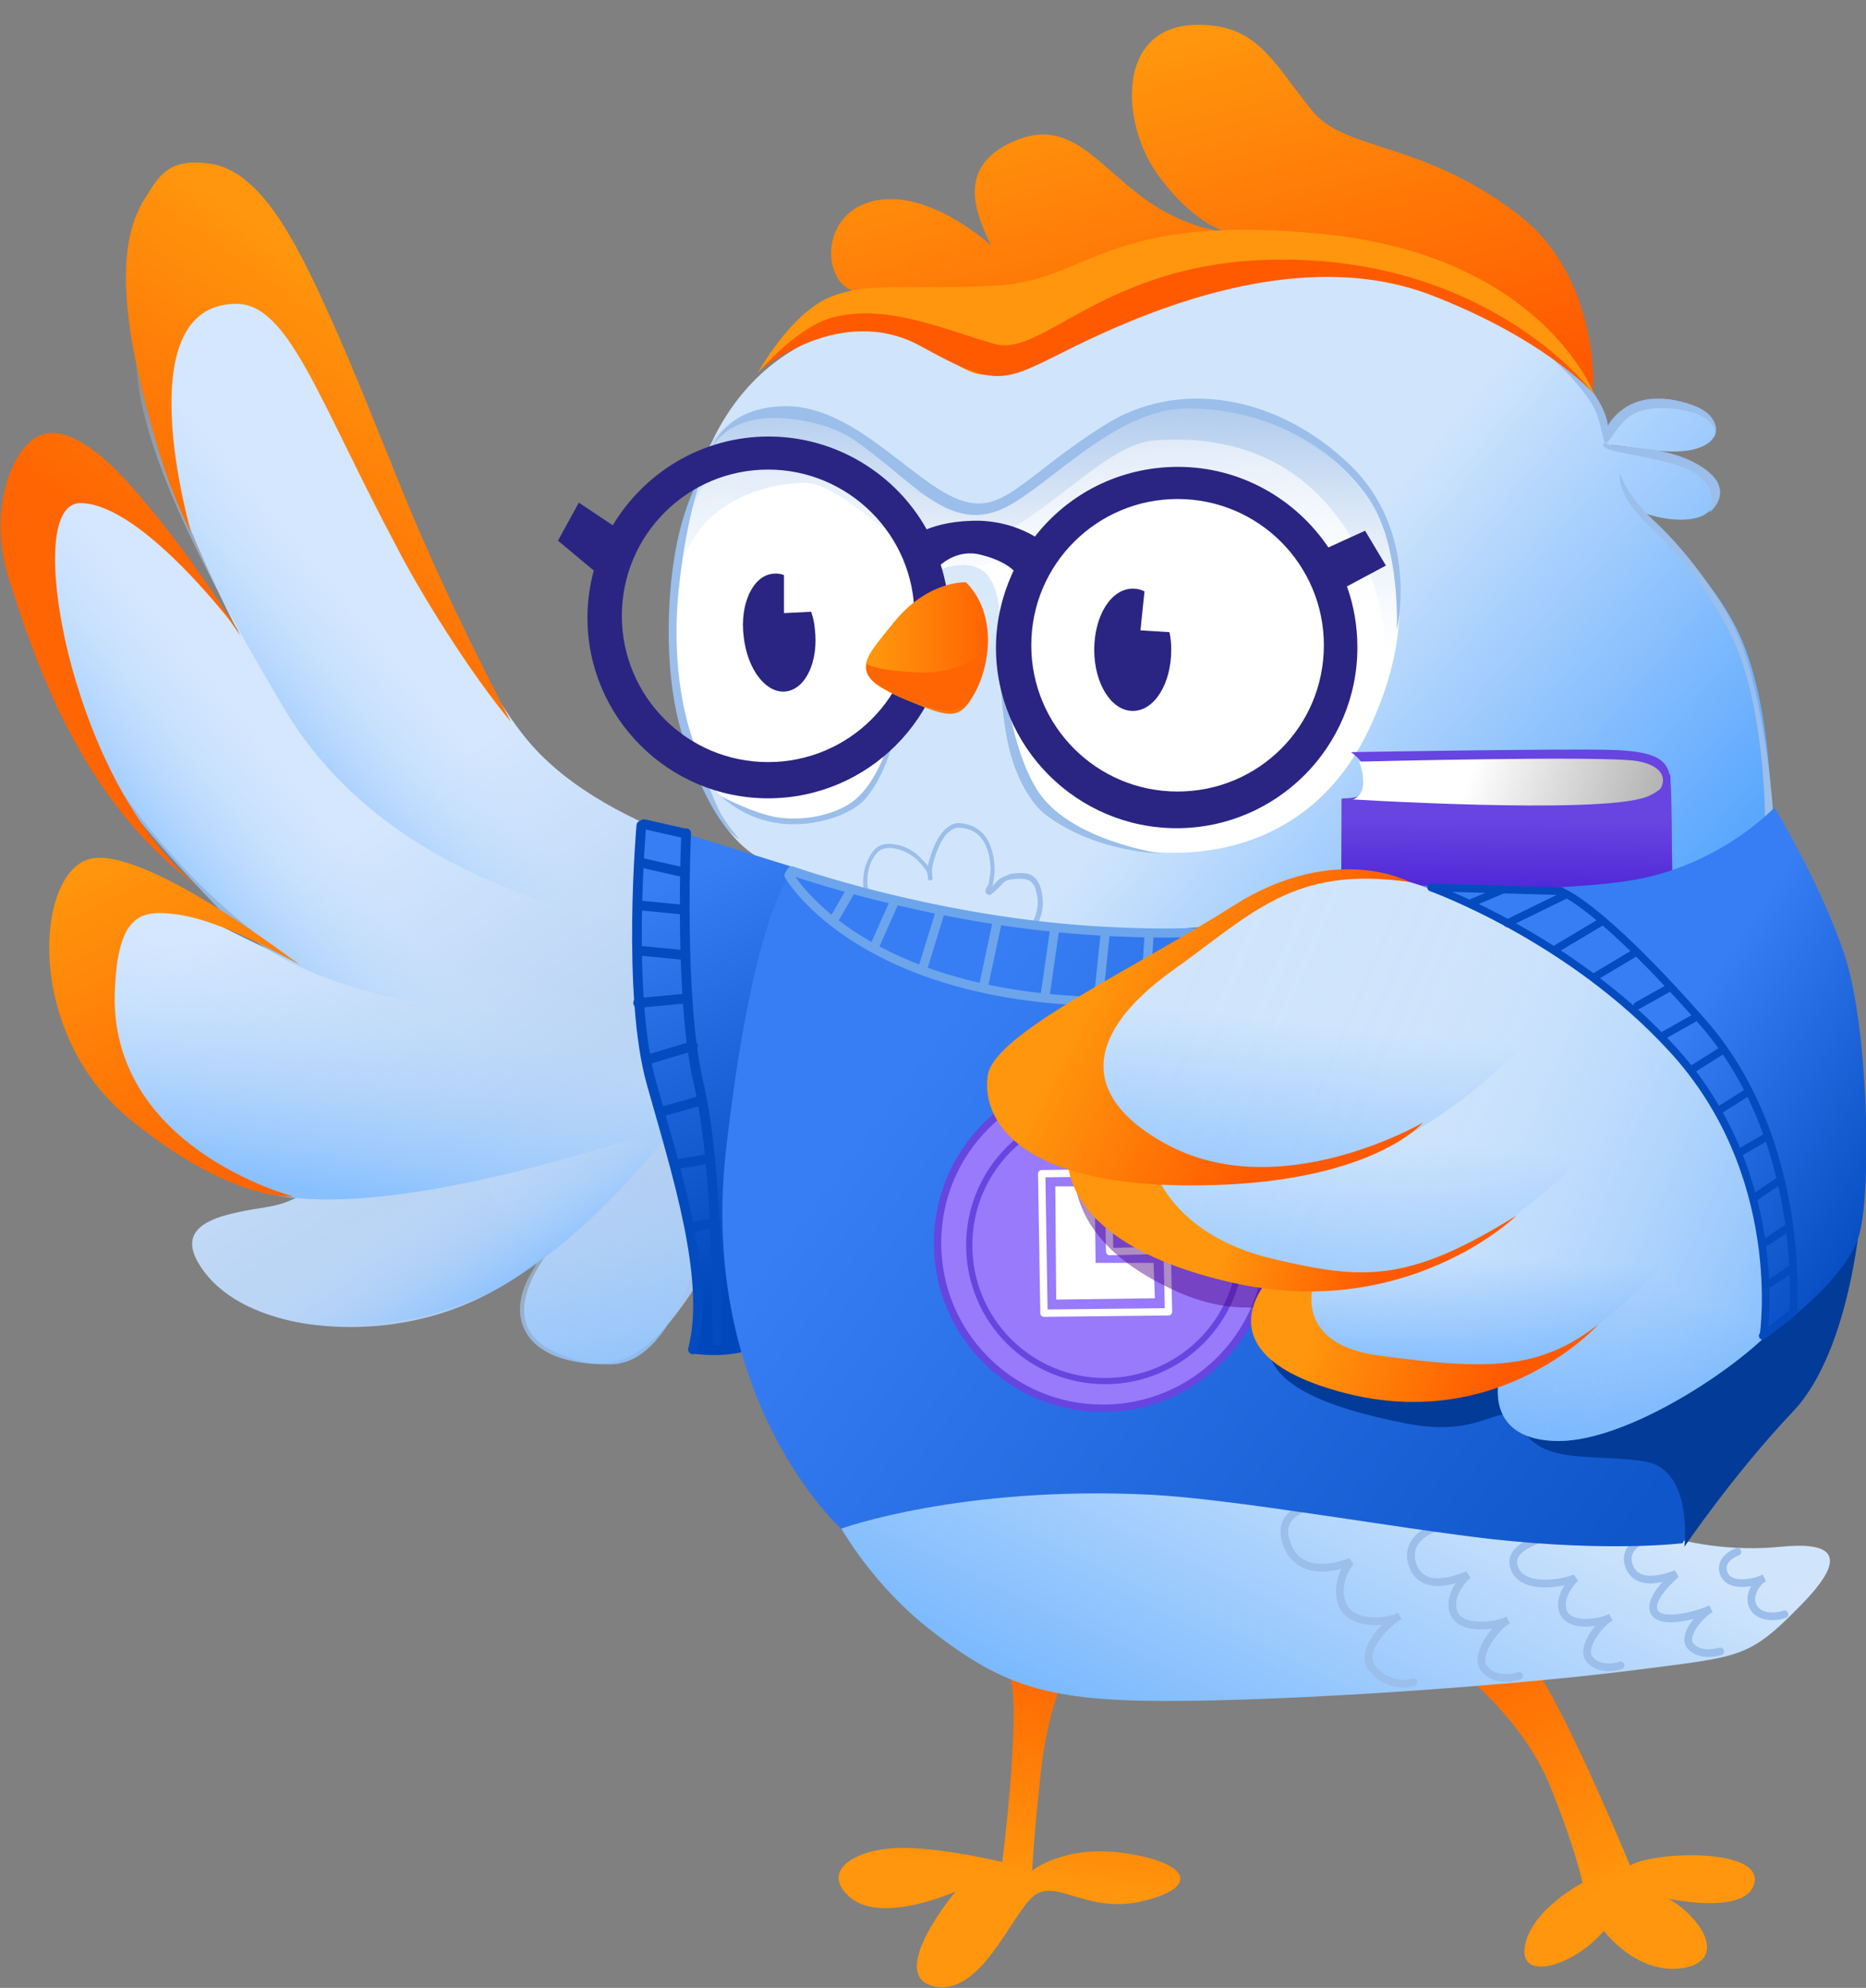<svg baseProfile="basic" xmlns="http://www.w3.org/2000/svg" xmlns:xlink="http://www.w3.org/1999/xlink" width="412" height="439" xml:space="preserve"><rect width="100%" height="100%" fill="#808080" stroke="none"/><defs><path id="a" d="M0-192h412v631H0z"/></defs><clipPath id="b"><use xlink:href="#a" style="overflow:visible"/></clipPath><g style="clip-path:url(#b)"><linearGradient id="c" gradientUnits="userSpaceOnUse" x1="277.26" y1="103.14" x2="380.155" y2="17.502" gradientTransform="matrix(1 0 0 -1 0 248)"><stop offset="0" style="stop-color:#d0e5fc"/><stop offset="1" style="stop-color:#3e98ff"/></linearGradient><path style="fill-rule:evenodd;clip-rule:evenodd;fill:url(#c)" d="M355 95c-2.1-8.4-9-19.7-41.9-31.6-47.7-17.4-79.5 12.5-98.4 8.3-19-4.1-48.8-.5-60.1 32.2-11.3 32.7-4.7 76.9 14 86.1 18.8 9.3 41.6 20.6 80.6 18.7 42.8-2 114.9.5 141.9-27.2 0 0 .4-26.8-7.8-42.9-5.4-10.5-13.9-18.7-20-25.2 5.6 1.9 12.1 2 14.3-.8 2.9-3.5 3.8-7.2-5.1-10.8-6.2-2.4-13.1-3.1-16.8-3.4v-.1c5.6.4 13.4 2.4 18.8.8 7.2-2.1 5.5-8.9-5.3-10.8-6.8-1.2-11.6 3.3-14.2 6.7z"/><path style="fill-rule:evenodd;clip-rule:evenodd;fill:#fff" d="M216.4 111.1c-15.3 2.4-19.1-9-28.7-16.2-9.7-7.3-27.6-5.9-31.3 5-.8 2.1-1.9 5.8-3.1 10.3-2.4 8.8-5 21.1-4.9 32.9 0 14.4 5 28.4 11.4 33.1 10.7 7.8 30.9 9.2 36.4-10 4.6-16.3-.4-40.9 16.1-41.4 18.5-.6-2.5 43.7 23 58 13.8 7.8 50.5 12.2 66.7-21.2 18.3-38-3-61.7-22.7-68.2-34-11.4-44 14.9-62.9 17.7z"/><linearGradient id="d" gradientUnits="userSpaceOnUse" x1="228.171" y1="102.082" x2="231.111" y2="160.724" gradientTransform="matrix(1 0 0 -1 0 248)"><stop offset="0" style="stop-color:#fff;stop-opacity:0"/><stop offset="1" style="stop-color:#99bce8"/></linearGradient><path style="fill-rule:evenodd;clip-rule:evenodd;fill:url(#d)" d="M216.7 110.9c-15.3 2.4-19.2-8.4-28.9-15.6-9.7-7.2-27.3-7-32.2 5.4-2.4 6.1-7 25.1-7 42.9 0 3 .1 5.9.4 8.6 1 10.4 5.9 20.3 10.9 23.9 10.7 7.7 30.9 9.1 36.4-10 4.6-16.2-.4-40.7 16.1-41.2 18.4-.6-2.5 43.4 23 57.6 13.8 7.7 50.4 12.1 66.6-21.1 18.3-37.8-3.5-62.2-23.2-68.8-33.9-11-43.1 15.3-62.1 18.3zm86.7 47.4s6.4-15.5-1.9-33.6C291.1 102 273 95.8 254.6 97.3c-12.4 1-29.1 24.1-43.5 23-13.6-1-26.5-23.6-36.5-22.8-10.5.7-19.8 4-23.3 20-2.1 9.5-3.4 21.1-2.6 30.9.5 7 .9 14.1 2.9 18.7 2.3 5.2 8.4 9.2 8.4 9.2"/><linearGradient id="e" gradientUnits="userSpaceOnUse" x1="228.928" y1="103.783" x2="223.969" y2="185.703" gradientTransform="matrix(1 0 0 -1 0 248)"><stop offset="0" style="stop-color:#fff;stop-opacity:0"/><stop offset="1" style="stop-color:#99bce8"/></linearGradient><path style="fill-rule:evenodd;clip-rule:evenodd;fill:url(#e)" d="M216.7 110.9c-15.3 2.4-19.2-8.4-28.9-15.6-9.7-7.2-27.3-7-32.2 5.4-2.4 6.1-7 25.1-7 42.9 0 3 .1 5.9.4 8.6 1 10.4 5.9 20.3 10.9 23.9 10.7 7.7 30.9 9.1 36.4-10 4.6-16.2-.4-40.7 16.1-41.2 18.4-.6-2.5 43.4 23 57.6 13.8 7.7 50.4 12.1 66.6-21.1 18.3-37.8-3.5-62.2-23.2-68.8-33.9-11-43.1 15.3-62.1 18.3zm86.7 47.4s2.4-8.7-5.9-26.7c-10.4-22.7-24.7-27.7-43.2-26.2-12.4 1-27.5 20.8-41.9 19.7-13.6-1-25.3-18.8-35.4-18.5-9.9.5-23.8 5-27.3 20.8-2.1 9.5-1.8 11-1 20.7.5 7 .9 14.1 2.9 18.7 2.3 5.2 8.4 9.2 8.4 9.2"/><path style="fill-rule:evenodd;clip-rule:evenodd;fill:#9bbeea" d="M308.4 139.1s5.3-21.5-10.5-36.6C282 87.3 260.2 83.4 243.7 94c-16.7 10.5-21.6 18.9-30.1 16.9-10.7-2.4-23.9-21.1-39.9-21.2-13.4 0-16.3 8.9-16.3 8.9s2.3-4.8 9.8-6c5.5-1 15.3.5 21 4.3 13.3 9 21.5 21.7 34.3 14.9 9.9-5.3 24.2-21.5 39.5-21.6 19.2-.1 33.6 9.9 40.5 20.3 6.8 10.4 5.9 28.6 5.9 28.6zm-109.7 14.2s-2 16.7-9.9 23.3c-3.6 3-10.5 4.9-17.2 3.9-5.3-.9-12.3-4.6-12.3-4.6s4.5 4.6 11.9 5.8c7.3 1.3 16.9-1.3 20.3-5.8 7.1-9.1 7.2-22.6 7.2-22.6zm22.2-11.3s-.8 17.2 3.3 27.8c1.4 3.8 4 8.2 6.9 10.3 10.9 8.2 25.4 8.4 25.4 8.4s-20.6-2.8-27.6-14.2c-7-11.4-8-32.3-8-32.3zm119.3-65.1s10.7 8.9 12.6 15.2c1.9 6.3.9 7.3 3.6 3.6 1.3-1.8 3-4.3 6.4-5.1 3.6-1 9-.3 11.8.8 5.1 1.8 3.9 5.3 3.9 5.3s3.3-6.8-10.4-8.5C358.6 86.9 355 94 355 94s-.1-4.4-6-10.7c-6-6.2-8.8-6.4-8.8-6.4zm14.1 20.9s.9.6 3 .8c4.1.3 11.8.5 17.8 4.1 9 5.4 2.3 10.5 2.3 10.5s3.1-6.1-5-9.7c-4.6-2-12.9-3.1-16.3-4-3.3-.9-1.8-1.7-1.8-1.7zm3.4 6.8s1.5 4.9 7.5 10.4c8.5 7.9 16.4 19.4 19.6 28.1 5.5 15.6 6.7 36.5 6.7 36.5l-1.8.9s0-25.7-7.8-40.9c-3.3-6.4-8.7-15.1-17.8-23.5-7.5-7-6.4-11.5-6.4-11.5zm-202.5-.4s-4 6.1-6 17.1c-2.1 11.3-2.5 28.4 1.4 40.8 6.5 20.7 12.6 23.2 12.6 23.2s-3.4-4-4.5-6.5c-2.3-4.8-4.4-11-6.2-16.8-3.9-12.5-3.4-25.6-2.5-33.1 1.6-15 5.2-24.7 5.2-24.7z"/><path style="fill-rule:evenodd;clip-rule:evenodd;fill:#2a2582" d="M252.7 130.6c-.8-.4-1.6-.6-2.6-.6-4.8 0-8.5 6-8.5 13.5s3.8 13.5 8.5 13.5c4.8 0 8.5-6 8.5-13.5 0-1.4-.1-2.6-.4-3.9l-6.4-.4.9-8.6zM173.1 127c-.7-.3-1.6-.4-2.5-.3-4.4.5-7.3 6.7-6.4 13.9.8 7.2 4.9 12.6 9.3 12.1s7.3-6.7 6.4-13.9c-.1-1.3-.4-2.5-.8-3.7l-6 .3V127z"/><linearGradient id="f" gradientUnits="userSpaceOnUse" x1="327.041" y1="-110.693" x2="357.766" y2="-167.347" gradientTransform="matrix(1 0 0 -1 0 248)"><stop offset="0" style="stop-color:#ff6502"/><stop offset="1" style="stop-color:#ff960d"/></linearGradient><path style="fill-rule:evenodd;clip-rule:evenodd;fill:url(#f)" d="M322 368.7s14.2 10.8 20.2 25.6c6 14.9 7.2 21.5 7.2 21.5s-11.2 5.8-12.7 13.9c-1.5 8.2 11 4.4 17.4-3.3 0 0 7.4 9.9 17.6 8.2 10.2-1.8 3.4-11.7-3.4-15.3 0 0 18 3.9 19.1-3.8 1.1-7.5-22.7-6.6-27.5-3.5 0 0-13.8-33.6-21.2-43.9-7.5-10.3-16.7.6-16.7.6z"/><linearGradient id="g" gradientUnits="userSpaceOnUse" x1="222.971" y1="-166.709" x2="230.955" y2="-117.143" gradientTransform="matrix(1 0 0 -1 0 248)"><stop offset="0" style="stop-color:#ff960d"/><stop offset="1" style="stop-color:#ff6502"/></linearGradient><path style="fill-rule:evenodd;clip-rule:evenodd;fill:url(#g)" d="M235.3 369.7s-3.9 7.2-5.5 21.7c-1.6 14.6-1.9 21.7-1.9 21.7s7.2-5.9 20.8-3.8c13.7 2.1 16.4 7.4 3.8 10.5-12.7 3.1-19.5-5.4-24.5-.9s-11.7 22.3-22 19.7c-10.3-2.6 5-20.9 5-20.9s-16.1 7.3-23.2 1.4c-7-5.9 1.1-10.7 10.3-11 9.2-.3 23.2 3.1 23.2 3.1s4-31.7 1.9-40.4-4-14.1-4-14.1l16.1 13z"/><linearGradient id="h" gradientUnits="userSpaceOnUse" x1="304.908" y1="-62.953" x2="238.977" y2="-200.486" gradientTransform="matrix(1 0 0 -1 0 248)"><stop offset="0" style="stop-color:#d0e5fc"/><stop offset="1" style="stop-color:#3e9aff"/></linearGradient><path style="fill-rule:evenodd;clip-rule:evenodd;fill:url(#h)" d="M366.8 338.7c4.5 1.9 15.4 4 26.2 2.9 10.8-1.1 16.1 1.3 4.5 13-11.5 11.8-13.3 11.2-36.4 14.2-23.2 3-67.7 6.4-98 6.8-30.5.4-40.7-2.3-58-15.9-17.3-13.7-24.2-31.5-24.2-31.5s149.4 1.9 167.1 5.9c17.5 4 14.3 2.7 18.8 4.6z"/><path style="fill:none;stroke:#9bbeea;stroke-width:1.7;stroke-linecap:round" d="M394 356.5c-2.4.8-5.4.6-6.7-1.3-1.8-2.5.7-6.1 2.2-6.7-1.5.9-7.9 2.5-9-1.3-.9-3.1 3.1-4.5 3.1-4.5M379.8 364.7c-2.4.7-5.4.5-6.7-1.4-1.7-2.5 3.1-7.4 4.6-8-1.5.9-11.5 4.1-12.6.3-.9-3.1 5-8 5-8-3.6 1.3-8.6 2.5-10.3-1.5-1.7-4 2.3-6.1 4.6-6.7M357.8 367.8c-2.5.8-5.6.5-7-1.6-1.8-2.8 3.2-8.4 4.8-9-1.6 1-9.5 2.7-10.6-1.7-.9-3.5 2.8-7 2.8-7-3.8 1.5-11.6 2.4-13.4-2.1-1.8-4.5 5.1-6.4 7.5-7.1M335.4 370.1c-2.8.9-6.3.6-7.9-1.9-2-3.3 3.6-9.7 5.4-10.4-1.8 1.1-10.9 2.8-12.1-2.2-1-4.1 3.3-7.8 3.3-7.8-4.2 1.7-10 3.2-12.1-1.9-2-5.2 2.7-7.9 5.4-8.7M312.1 371.5c-3.4 1.1-7.5-.6-9.4-3.5-2.5-3.9 4.2-10.2 6.3-11.1-2.2 1.4-11.4 2.6-12.9-3.4-1.2-4.9 2.1-8.6 2.1-8.6-5.2 2-11.6 2.4-14-3.7s2.6-8 5.8-8.9"/><path style="fill-rule:evenodd;clip-rule:evenodd;fill:#2a2582" d="M293.3 120.9c-7.2-10.7-19.4-17.8-33.2-17.8-12.9 0-24.3 6-31.6 15.4-2.8-1.7-7-3.3-12.1-3.5-5.4-.1-9.4.9-11.8 1.9-6.8-12.2-20-20.5-34.9-20.5-14.6 0-27.4 7.9-34.4 19.6l-7.5-5-4.6 8.4 7.9 6.6c-.9 3.3-1.4 6.8-1.4 10.4 0 22 17.9 39.9 39.9 39.9s39.9-17.9 39.9-39.9c0-4.1-.6-8-1.8-11.7 2.2-1.8 5.2-3.1 8.8-2.2 3.7.9 6.1 2.3 7.3 3.5-2.4 5.1-3.9 10.9-3.9 17 0 22 17.9 39.9 39.9 39.9s39.9-17.9 39.9-39.9c0-4.8-.8-9.3-2.3-13.5l8.6-4.6-4.6-7.7-8.1 3.7zM260 110.2c-17.8 0-32.3 14.4-32.3 32.3 0 17.8 14.4 32.3 32.3 32.3s32.3-14.4 32.3-32.3c0-17.8-14.4-32.3-32.3-32.3zm-90.4-6.5c-17.8 0-32.3 14.4-32.3 32.3 0 17.8 14.4 32.3 32.3 32.3 17.8 0 32.3-14.4 32.3-32.3s-14.6-32.3-32.3-32.3z"/><linearGradient id="i" gradientUnits="userSpaceOnUse" x1="217.449" y1="104.969" x2="193.086" y2="104.969" gradientTransform="matrix(1 0 0 -1 0 248)"><stop offset="0" style="stop-color:#ff6502"/><stop offset="1" style="stop-color:#ff960d"/></linearGradient><path style="fill-rule:evenodd;clip-rule:evenodd;fill:url(#i)" d="M213.3 128.6s-8.6-.6-16.4 9.4c-6.2 7.8-10.4 11.1 4 16.9 8.8 3.6 11.1 4.4 14.5-2.2 3.9-7.6 4-18-2.1-24.1z"/><path style="fill-rule:evenodd;clip-rule:evenodd;fill:#ff6502" d="M217.8 143.5s-5.1 5.5-15.2 5c-10-.5-11.2-1.9-11.2-1.9s-1.1 2.6 2.9 5c5 3 13.9 6.5 17.3 4.9 5.7-2.6 6.2-13 6.2-13z"/><path style="fill-rule:evenodd;clip-rule:evenodd;fill:#9bbeea" d="M218.9 195.9c0-.1.1-.1.2-.2.6-.6 1.3-1.4 1.6-1.6.6-.4 1.4-.7 2.4-1.1 1.3-.2 3-.3 4 0 1.1.3 1.9 1.3 2.4 2.3.4 1 .6 2 .7 3 .4 3.7-1.3 7.3-4.4 9.3-.4.3-.9.8-1.5 1.1-.4.3-.9.5-1.4.5-.2 0-.6-.2-.5-.5 0-.2.2-.6.5-.5.4.1.7-.2 1-.4.4-.3.9-.7 1.2-.9 2.7-1.9 4.2-5 4-8.3-.1-.8-.3-1.8-.6-2.7-.4-.7-.9-1.5-1.7-1.6-.8-.3-2.1-.3-3.4-.1-.8.1-1.5.3-1.9.8-.3.3-1.7 1.8-2.4 2.3-.1.1-.3.2-.4.3-.1.1-.3.1-.4 0-.2 0-.3-.2-.5-.2-.1-.1-.2-.4-.2-.7 0-.2.1-.5.3-.8.2-.3.4-.7.4-.9.2-1.2.5-2.5.4-3.6-.3-4.2-1.8-8.2-6.6-8.6-1.4-.2-2.4.7-3.3 1.6-1.4 1.8-2.3 4.4-2.7 6-.1.6-.4 1.5-.3 2.1 0 .5.1 1.4.1 1.4.1.3-.2.6-.5.5-.3.1-.6-.2-.5-.5 0-.1-.1-.9-.2-1.3-.6-1-1.4-1.9-2.3-2.8-1.3-1.2-3.4-2.3-5.4-2.5-1.3-.1-2.5.1-3.3 1-1.1 1.2-1.9 3-2.1 4.8-.2 1.9-.1 3.7.8 5.1.7 1.4 1.9 2.6 3.2 3.8 1.3 1.3 2.4 2.5 3.4 3.9.2.3.1.5-.1.7-.3.2-.5.1-.7-.1-.9-1.3-2.2-2.6-3.3-3.7-1.3-1.3-2.4-2.5-3.3-4-1-1.6-1.2-3.7-.9-5.8.3-2.1 1.2-4 2.3-5.3 1.1-1.2 2.6-1.5 4.1-1.3 2.3.2 4.6 1.4 6 2.9.6.6 1.3 1.3 1.8 1.9.1-.4.1-.7.2-1 .5-1.7 1.4-4.5 2.9-6.3 1-1.3 2.5-2.3 4.1-2.1 5.4.5 7.2 4.9 7.5 9.6.1 1.3-.2 2.7-.4 4-.1-.1-.1.3-.3.5z"/><linearGradient id="j" gradientUnits="userSpaceOnUse" x1="73.871" y1="61.422" x2="167.736" y2="-67.006" gradientTransform="matrix(1 0 0 -1 0 248)"><stop offset="0" style="stop-color:#d4e7fe"/><stop offset="1" style="stop-color:#99bce8"/></linearGradient><path style="fill-rule:evenodd;clip-rule:evenodd;fill:url(#j)" d="M175.8 192.4s-41.1-7-59.3-28.9C98.3 141.7 81.6 87.2 70 64.3 56.1 36.9 22.4 39.7 30.2 79.6c5.7 29 22.9 60.9 22.9 60.9s-15-23.6-30.1-33.7C7.9 96.7-1.1 122.6 11.7 149.2c12.8 26.6 32.4 50.1 54.5 63.7 0 0-7-3.1-15.7-7.5-10.5-5.4-23-14.3-29.8-12.2-14.2 4.5-2.5 52.6 21.7 63 24.2 10.4 24.5 7.3 24.5 7.3s-2.4 2.1-7.6 3c-8.4 1.4-20.4 2.9-15.9 11.7 7.6 14.3 31.8 17.5 50.2 12.9 18.4-4.5 28.7-16.1 28.7-16.1s-14.7 16.5-.1 23.4c14.6 6.9 22.9.9 36.2-22.3 13.4-23.2 17.4-83.7 17.4-83.7z"/><linearGradient id="k" gradientUnits="userSpaceOnUse" x1="131.726" y1="2.05" x2="141.712" y2="-60.788" gradientTransform="matrix(1 0 0 -1 0 248)"><stop offset="0" style="stop-color:#d0e4fc;stop-opacity:0"/><stop offset="1" style="stop-color:#88c0ff"/></linearGradient><path style="fill-rule:evenodd;clip-rule:evenodd;fill:url(#k)" d="M160.5 245.7s-5.3 55.3-25.6 55.6-23.3-11.2-17.4-20.5c5.8-9.3-10.3-.4-16.9-45.9-6.6-45.4 59.8-32.2 59.9 10.8z"/><linearGradient id="l" gradientUnits="userSpaceOnUse" x1="99.757" y1="-9.026" x2="116.106" y2="-36.253" gradientTransform="matrix(1 0 0 -1 0 248)"><stop offset="0" style="stop-color:#d0e4fc;stop-opacity:0"/><stop offset="1" style="stop-color:#88c0ff"/></linearGradient><path style="fill-rule:evenodd;clip-rule:evenodd;fill:url(#l)" d="M155.5 239.5s-17.5 27.6-42.6 43.3c-10.5 6.6-24.4 9.8-35.5 10-11.4.3-15.8-1.7-21.3-3.8-12.3-4.9-16.2-12.8-13.1-16.4 8.9-10.5 22.8-5.2 34.3-14.7 18.7-15.6 64.8-79 78.2-18.4z"/><linearGradient id="m" gradientUnits="userSpaceOnUse" x1="89.695" y1="36.233" x2="80.42" y2="-16.736" gradientTransform="matrix(1 0 0 -1 0 248)"><stop offset="0" style="stop-color:#d0e4fc;stop-opacity:0"/><stop offset="1" style="stop-color:#88c0ff"/></linearGradient><path style="fill-rule:evenodd;clip-rule:evenodd;fill:url(#m)" d="M153.2 246.8s-73.6 27.5-100.1 14.7c-26.4-12.8-38.4-44-31.1-55.8s17.8-5 46.6 4.8c29 9.8 78.4-20.5 84.6 36.3z"/><linearGradient id="n" gradientUnits="userSpaceOnUse" x1="72.156" y1="73.055" x2="37.739" y2="44.821" gradientTransform="matrix(1 0 0 -1 0 248)"><stop offset="0" style="stop-color:#d0e4fc;stop-opacity:0"/><stop offset="1" style="stop-color:#88c0ff"/></linearGradient><path style="fill-rule:evenodd;clip-rule:evenodd;fill:url(#n)" d="M155.1 223S79.2 232.3 50 202.4s-41.6-49-39.5-73.4c2.2-24.4.6-28.7 16.5-16.5s30.7 33.7 53.6 55.3c23.1 21.6 67.6 6.3 74.5 55.2z"/><linearGradient id="o" gradientUnits="userSpaceOnUse" x1="89.715" y1="105.922" x2="56.994" y2="78.483" gradientTransform="matrix(1 0 0 -1 0 248)"><stop offset="0" style="stop-color:#d0e4fc;stop-opacity:0"/><stop offset="1" style="stop-color:#88c0ff"/></linearGradient><path style="fill-rule:evenodd;clip-rule:evenodd;fill:url(#o)" d="M163.5 206.6s-71.1-.2-100.8-50.2C33 106.5 21.8 76 36.4 60.9 51 45.7 59.2 48.9 69 74.6c9.8 25.6 27.6 87.1 53.1 101.4 25.3 14.4 41.4 30.6 41.4 30.6z"/><linearGradient id="p" gradientUnits="userSpaceOnUse" x1="143.38" y1="51.598" x2="178.687" y2="-31.346" gradientTransform="matrix(1 0 0 -1 0 248)"><stop offset="0" style="stop-color:#377ef4"/><stop offset="1" style="stop-color:#0047bc"/></linearGradient><path style="fill-rule:evenodd;clip-rule:evenodd;fill:url(#p)" d="M176.1 191.8 142 181.2s-4 43.5 6.7 78.6c9.9 32.2 3.6 39 3.6 39s18.1 3.8 24.9-10.5c4.1-8.7-9.5-28.5-6.7-44.2 7.3-41.2 5.6-52.3 5.6-52.3z"/><linearGradient id="q" gradientUnits="userSpaceOnUse" x1="57.185" y1="-8.619" x2="25.392" y2="59.417" gradientTransform="matrix(1 0 0 -1 0 248)"><stop offset="0" style="stop-color:#ff6502"/><stop offset="1" style="stop-color:#ff960d"/></linearGradient><path style="fill-rule:evenodd;clip-rule:evenodd;fill:url(#q)" d="M66 213s-32.4-25.1-45.3-23.5C7.9 191.2 5 227.3 28 246.6c23 19.1 36.7 17.6 36.7 17.6s-41.5-10.8-39.3-46.4c.8-14.6 4.9-16.9 12.5-16C49 202.8 66 213 66 213z"/><linearGradient id="r" gradientUnits="userSpaceOnUse" x1="48.095" y1="112.136" x2="91.666" y2="173.786" gradientTransform="matrix(1 0 0 -1 0 248)"><stop offset="0" style="stop-color:#ff6502"/><stop offset="1" style="stop-color:#ff960d"/></linearGradient><path style="fill-rule:evenodd;clip-rule:evenodd;fill:url(#r)" d="M112.8 159.4c.1.1-13.2-24.7-23.6-50.1-5.6-13.7-11.3-28.4-16.8-40.4C65 52.5 57.4 38 46.7 36.2 37 34.7 35.1 39 32 43.8c-7.3 11.4-4.1 30.8 2.1 52.5 3.8 13.6 8.1 21.3 8.1 21.3s-14.7-50.5 10-50.5c11.6 0 18.1 21.2 35.3 53.5 5.2 10.2 16.4 28.2 25.3 38.8zM53 139.9S39.3 118 26.4 104.6c-5.6-5.8-12.9-11-18.1-8.2-6.8 3.8-10.6 18.2-6.4 31.2 7.2 23.2 18.1 51.4 43 69.1 0 0-18.7-12.2-29-49.2-4.6-16.7-6-36.4 1.9-36.4 14 .2 35.2 28.8 35.2 28.8z"/><linearGradient id="s" gradientUnits="userSpaceOnUse" x1="201.153" y1="14.521" x2="352.856" y2="-99.444" gradientTransform="matrix(1 0 0 -1 0 248)"><stop offset="0" style="stop-color:#377ef4"/><stop offset="1" style="stop-color:#0f56cb"/></linearGradient><path style="fill-rule:evenodd;clip-rule:evenodd;fill:url(#s)" d="m380.8 325.4-9.3 15.4s-15.8 2-42.1-.9c-21.1-2.4-56.4-8.8-75.2-9.8-42.2-2.1-68.5 7.5-68.5 7.5s-31.6-28.6-25.4-83.7c6.3-55.1 15.2-62.2 15.2-62.2s38 17.9 91.1 12.9c53.1-5 57.7-5.5 82.2 45.2 24.6 50.6 32 75.6 32 75.6z"/><path style="fill:none;stroke:#6ca5ec;stroke-width:2;stroke-linecap:round;stroke-linejoin:round;stroke-miterlimit:1.5" d="M297.9 202.4s-23.1 5.5-58.2 3-64.9-13.1-64.9-13.1l-.6 1s14.2 25.1 64 27.7c30.7-2.9 59.7-18.6 59.7-18.6zM197.4 199.3l-4.4 9.9m-5.3-12.3-3.8 6.6M220.2 203.5l-3 14.1m-9.5-16.6-4 13M244 206.3l-1.4 13.5m-9.8-14.2-2.1 14.6M263.1 206.2l.3 10m-9.7-9.7L253 218"/><path style="fill:#987afa;stroke:#6645e0;stroke-width:1.618;stroke-linecap:round;stroke-linejoin:round;stroke-miterlimit:1.352" d="M243.5 311c20.2 0 36.5-16.3 36.5-36.5S263.7 238 243.5 238 207 254.3 207 274.5s16.3 36.5 36.5 36.5z"/><path style="fill:#987afa;stroke:#6645e0;stroke-width:1.356;stroke-linecap:round;stroke-linejoin:round;stroke-miterlimit:1.13" d="M244 305c16.6 0 30-13.4 30-30s-13.4-30-30-30-30 13.4-30 30 13.4 30 30 30z"/><path style="fill-rule:evenodd;clip-rule:evenodd;fill:#fff" d="M233 262h8.7l.2 16.9h12.8l.3 7.8-21.8.3-.2-25z"/><path style="fill:none;stroke:#fff;stroke-width:1.618;stroke-linecap:round;stroke-linejoin:round;stroke-miterlimit:1.352" d="m245 276.4-.3-17.4-14.7.2.5 30.8 27.5-.3-.3-13.6-12.7.3z"/><path style="fill-rule:evenodd;clip-rule:evenodd;fill:#4c0081;fill-opacity:.45" d="M284.8 287.2s-10.4 4.6-25-2c-14.4-6.5-22.2-15.2-22.8-26.8-.6-11.7 26.5-4 26.5-4l21.3 32.8z"/><path style="fill-rule:evenodd;clip-rule:evenodd;fill:#023b98" d="M411 266.4s-2 31.5-15.1 45.3c-13.1 13.8-24 29.9-24 29.9s2-16.9-8.5-18.8c-10.5-1.9-23 .9-27.2-7.3s-6.9 2.5-25.5-1.1-33-9.4-30.3-19.8c2.6-10.4 68.7-9.2 86.7-17.8 18-8.7 43.9-10.4 43.9-10.4z"/><path style="fill-rule:evenodd;clip-rule:evenodd;fill:#6844e1" d="M369 198.6s.4-23.1-.3-27c-.5-3.9-3.4-5.8-13.4-6-10.5-.3-57 .5-57 .5s4.3 3 4.1 6.8c-.1 3.8-6 3.4-6 3.4l.5 23.5 72.1-1.2z"/><linearGradient id="t" gradientUnits="userSpaceOnUse" x1="324.604" y1="77.051" x2="363.757" y2="64.216" gradientTransform="matrix(1 0 0 -1 0 248)"><stop offset="0" style="stop-color:#fff"/><stop offset="1" style="stop-color:#b3b3b3"/></linearGradient><path style="fill-rule:evenodd;clip-rule:evenodd;fill:url(#t)" d="M363.4 177.4c5.3-3.5 5.3-8-1.8-9.3-6.8-1.3-61.5.1-61.5.1s3.5 8.7-3.4 8.7c-4.5 0 62.3 3.4 66.7.5z"/><linearGradient id="u" gradientUnits="userSpaceOnUse" x1="332.591" y1="41.637" x2="332.9" y2="66.748" gradientTransform="matrix(1 0 0 -1 0 248)"><stop offset="0" style="stop-color:#4015d1"/><stop offset="1" style="stop-color:#6844e1"/></linearGradient><path style="fill-rule:evenodd;clip-rule:evenodd;fill:url(#u)" d="M296.2 176.4s56.4 3.6 67.3-.4c4.9-1.9 5.3-5.3 5.3-5.3l.6 29.6-73.3 5 .1-28.9z"/><linearGradient id="v" gradientUnits="userSpaceOnUse" x1="317.939" y1="-11.076" x2="283.589" y2="-83.42" gradientTransform="matrix(1 0 0 -1 0 248)"><stop offset="0" style="stop-color:#d0e5fc"/><stop offset="1" style="stop-color:#3e98ff"/></linearGradient><path style="fill-rule:evenodd;clip-rule:evenodd;fill:url(#v)" d="M390.9 294s5.8-46.3-33.6-73.9c-40.2-28.1-62.4-35.8-86.4-17.6s-39.7 32.2-26.5 49.3c13.2 17.2 14.7 25.1 30.8 27.9 16.1 2.8 11.2 3.9 11.2 3.9s-9.4.4-.1 9.4c9.2 9.2 32 14.8 38.3 12.5 6.3-2.3 6.4-1 6.4-1s-3.3 12.9 11.8 13.7c14.9.9 39-14.8 48.1-24.2z"/><linearGradient id="w" gradientUnits="userSpaceOnUse" x1="329.22" y1="-29.578" x2="327.152" y2="-62.926" gradientTransform="matrix(1 0 0 -1 0 248)"><stop offset="0" style="stop-color:#d0e5fc"/><stop offset="1" style="stop-color:#68afff"/></linearGradient><path style="fill-rule:evenodd;clip-rule:evenodd;fill:url(#w)" d="M375.8 268.7s-25.3 36.3-54.5 37c-29.2.8-38.8-18.9-38.8-18.9s2.6-11.5 13.6-20.5c10.9-9 19.2-17.2 28.3-19.4 9.2-2.2 37 2 51.4 21.8z"/><linearGradient id="x" gradientUnits="userSpaceOnUse" x1="304.754" y1="-2.905" x2="297.714" y2="-70.472" gradientTransform="matrix(1 0 0 -1 0 248)"><stop offset="0" style="stop-color:#d0e5fc"/><stop offset="1" style="stop-color:#68afff"/></linearGradient><path style="fill-rule:evenodd;clip-rule:evenodd;fill:url(#x)" d="M360 243.8s-30.1 39.5-64.9 40.3c-34.8.9-46.2-20.6-46.2-20.6s3.1-12.5 16.2-22.3c12.9-9.8 22.8-18.7 33.8-21.1 10.9-2.4 43.8 2.3 61.1 23.7z"/><linearGradient id="y" gradientUnits="userSpaceOnUse" x1="291.919" y1="21.837" x2="284.878" y2="-45.73" gradientTransform="matrix(1 0 0 -1 0 248)"><stop offset="0" style="stop-color:#d0e5fc"/><stop offset="1" style="stop-color:#68afff"/></linearGradient><path style="fill-rule:evenodd;clip-rule:evenodd;fill:url(#y)" d="M347.2 219s-30.1 39.5-64.9 40.3c-34.8.9-46.2-20.6-46.2-20.6s3.1-12.5 16.2-22.3c12.9-9.8 22.8-18.7 33.8-21.1 10.7-2.2 43.8 2.3 61.1 23.7z"/><linearGradient id="z" gradientUnits="userSpaceOnUse" x1="252.563" y1="22.927" x2="398.301" y2="-39.595" gradientTransform="matrix(1 0 0 -1 0 248)"><stop offset="0" style="stop-color:#d0e5fc;stop-opacity:0"/><stop offset=".35" style="stop-color:#c2ddfd;stop-opacity:5.000000e-02"/><stop offset="1" style="stop-color:#3e98ff;stop-opacity:.52"/></linearGradient><path style="fill-rule:evenodd;clip-rule:evenodd;fill:url(#z)" d="M390.9 294s5.8-46.3-33.6-73.9c-40.2-28.1-62.4-35.8-86.4-17.6s-39.7 32.2-26.5 49.3c13.2 17.2 14.7 25.1 30.8 27.9 16.1 2.8 11.2 3.9 11.2 3.9s-9.4.4-.1 9.4c9.2 9.2 32 14.8 38.3 12.5 6.3-2.3 6.4-1 6.4-1s-3.3 12.9 11.8 13.7c14.9.9 39-14.8 48.1-24.2z"/><linearGradient id="A" gradientUnits="userSpaceOnUse" x1="292.401" y1="-39.711" x2="332.031" y2="-55.021" gradientTransform="matrix(1 0 0 -1 0 248)"><stop offset="0" style="stop-color:#ff960d"/><stop offset="1" style="stop-color:#ff5a00"/></linearGradient><path style="fill-rule:evenodd;clip-rule:evenodd;fill:url(#A)" d="M353 292.4s-21.6 24.2-56.2 15.2c-32.6-8.5-16.7-25-16.7-25l9.9 1.1s-4.5 13.3 14.8 15.7c23.7 3.2 35.2 3.2 48.2-7z"/><linearGradient id="B" gradientUnits="userSpaceOnUse" x1="273.916" y1="-17.48" x2="305.421" y2="-29.088" gradientTransform="matrix(1 0 0 -1 0 248)"><stop offset="0" style="stop-color:#ff960d"/><stop offset="1" style="stop-color:#ff5a00"/></linearGradient><path style="fill-rule:evenodd;clip-rule:evenodd;fill:url(#B)" d="M334.9 268.4s-24.2 23.7-63.1 14.8c-38.9-8.9-36-28.1-36-28.1l18.7 2.1S258 272.5 281 278c20 4.7 29.8 5.4 53.9-9.6z"/><linearGradient id="C" gradientUnits="userSpaceOnUse" x1="244.654" y1="36.107" x2="289.712" y2="12.724" gradientTransform="matrix(1 0 0 -1 0 248)"><stop offset="0" style="stop-color:#ff960d"/><stop offset="1" style="stop-color:#ff5a00"/></linearGradient><path style="fill-rule:evenodd;clip-rule:evenodd;fill:url(#C)" d="M311.3 194.8s-16.4-9-38.8 5.1c-22.3 14.2-52.8 28.2-54.4 37.5-1.5 9.3 6 25.7 50.2 24.3 35.3-1.1 45.9-13.8 45.9-13.8s-31.9 18.7-57.2 4.5c-19.1-10.7-16.8-24.3 1.1-37.5 18.2-12.9 27.2-23.9 53.2-20.1z"/><linearGradient id="D" gradientUnits="userSpaceOnUse" x1="371.962" y1="23.448" x2="429.931" y2="-15.298" gradientTransform="matrix(1 0 0 -1 0 248)"><stop offset="0" style="stop-color:#377ef4"/><stop offset="1" style="stop-color:#0047bc"/></linearGradient><path style="fill-rule:evenodd;clip-rule:evenodd;fill:url(#D)" d="M389.5 295.7s18.1-12.4 21-23c2.9-10.5 1.9-46.7-3.3-62-5.1-15.3-15.4-32.4-15.4-32.4s-12.4 13.4-32.8 16.3c-20.3 2.9-45.2.9-45.2.9s55.1 19.2 69.4 59.1c10.9 30.9 6.3 41.1 6.3 41.1z"/><path style="fill:none;stroke:#044bc0;stroke-width:1.7;stroke-linecap:round;stroke-linejoin:round;stroke-miterlimit:1.054" d="M389.4 294.8s5.3-35.6-20.3-63.3C346.5 206.9 316 196 316 196"/><path style="fill:none;stroke:#044bc0;stroke-width:1.7;stroke-linecap:round;stroke-linejoin:round;stroke-miterlimit:1.054" d="M395.9 289.7s3.2-37.6-20-64-31.2-28.8-31.2-28.8M390 251.1l-5.7 3.3M392.5 261l-4.9 3.3M395.7 280.1l-4.9 3.3M395.7 290l-6.5 5M368.8 218l-7.3 4.1M374.5 224.6l-7.3 4.1"/><path style="fill:none;stroke:#044bc0;stroke-width:1.7;stroke-linecap:round;stroke-linejoin:round;stroke-miterlimit:1.5" d="m353.7 203.5-10.2 6.1M361.2 210.3l-8.7 5.2"/><path style="fill:none;stroke:#044bc0;stroke-width:1.7;stroke-linecap:round;stroke-linejoin:round;stroke-miterlimit:1.054" d="m380.2 232-6.5 4.1M385.9 241.2l-6.5 4.1M345.5 197.7l-12.7 6.2m-.8-7.5-6.9 2.9m19.6-2.5-28.2-.8M394.9 271l-4.9 3.3"/><path style="fill:none;stroke:#044bc0;stroke-width:2.143;stroke-linecap:round;stroke-linejoin:round;stroke-miterlimit:1.054" d="M141.6 182.3s-3.3 37.5 2.3 57.1c5.5 19.6 13.1 43.1 9.1 58.6"/><linearGradient id="E" gradientUnits="userSpaceOnUse" x1="253.037" y1="236.503" x2="275.339" y2="150.472" gradientTransform="matrix(1 0 0 -1 0 248)"><stop offset="0" style="stop-color:#ff960d"/><stop offset="1" style="stop-color:#ff5a00"/></linearGradient><path style="fill-rule:evenodd;clip-rule:evenodd;fill:url(#E)" d="M351.8 85.8s1.3-24.9-16.8-38.6c-21.6-16.4-38-13.6-45.4-22.9-8.7-10.7-12.1-19.3-26-18.8-17.2.7-16 21.6-8.3 32.6 7.7 11 15.3 13.1 15.3 13.1s-9.5-.5-19.6-8.6c-10.1-7.9-16-17-28.2-10.9-12.3 6-6.5 17-4 22.5 0 0-11.8-10.9-23.2-10.2-14.9 1-14.5 18.3-7 20.3 7.6 2 19 1.5 42.3-2.1 23.3-3.5 48.9-13.6 67.2-8.8 18.5 4.8 41.7 15 53.7 32.4z"/><path style="fill-rule:evenodd;clip-rule:evenodd;fill:#ff960d" d="M352 87.1s-11.3-30.5-59.7-35.4c-48.3-4.9-51.9 10.4-72.6 11.4s-27.6-1-36.4 2.5c-8.8 3.6-16 16.8-16 16.8s13.1-16.5 29.8-9.6c16.8 6.9 16.6 14.4 29.1 6.8 12.5-7.6 23.7-19.4 53.2-19.6 29.7.1 51.1 4.2 72.6 27.1z"/><path style="fill-rule:evenodd;clip-rule:evenodd;fill:#ff5a00" d="M351.3 86.3c.3.3-23-30.6-71.9-28.9-35.7 1.2-49.3 21.4-59.6 18.6-10.3-2.8-23.1-8.8-35.1-6.1-8.2 1.7-16.6 11.7-16.6 11.7s17.6-14.8 35.1-5.2c17.6 9.7 18.1 8 34.3 0 16.2-7.9 49.6-22.2 78.3-11.3 24.9 9.6 35.2 21 35.5 21.2z"/><path style="fill:none;stroke:#044bc0;stroke-width:2.143;stroke-linecap:round;stroke-linejoin:round;stroke-miterlimit:1.054" d="m155 243-8.5 2.4M156 256l-6 1M158 270l-5 1M153 231l-10 3M151.5 184s-1.7 36.7 2.8 55.5c4.5 18.9 4.1 56.7 4.1 56.7M150.3 192.5l-8.8-2M151 184l-8.8-2M151.6 220.5l-10.7 1M151 210.9l-9.3-.9M151 200.9l-9.3-.9"/></g></svg>